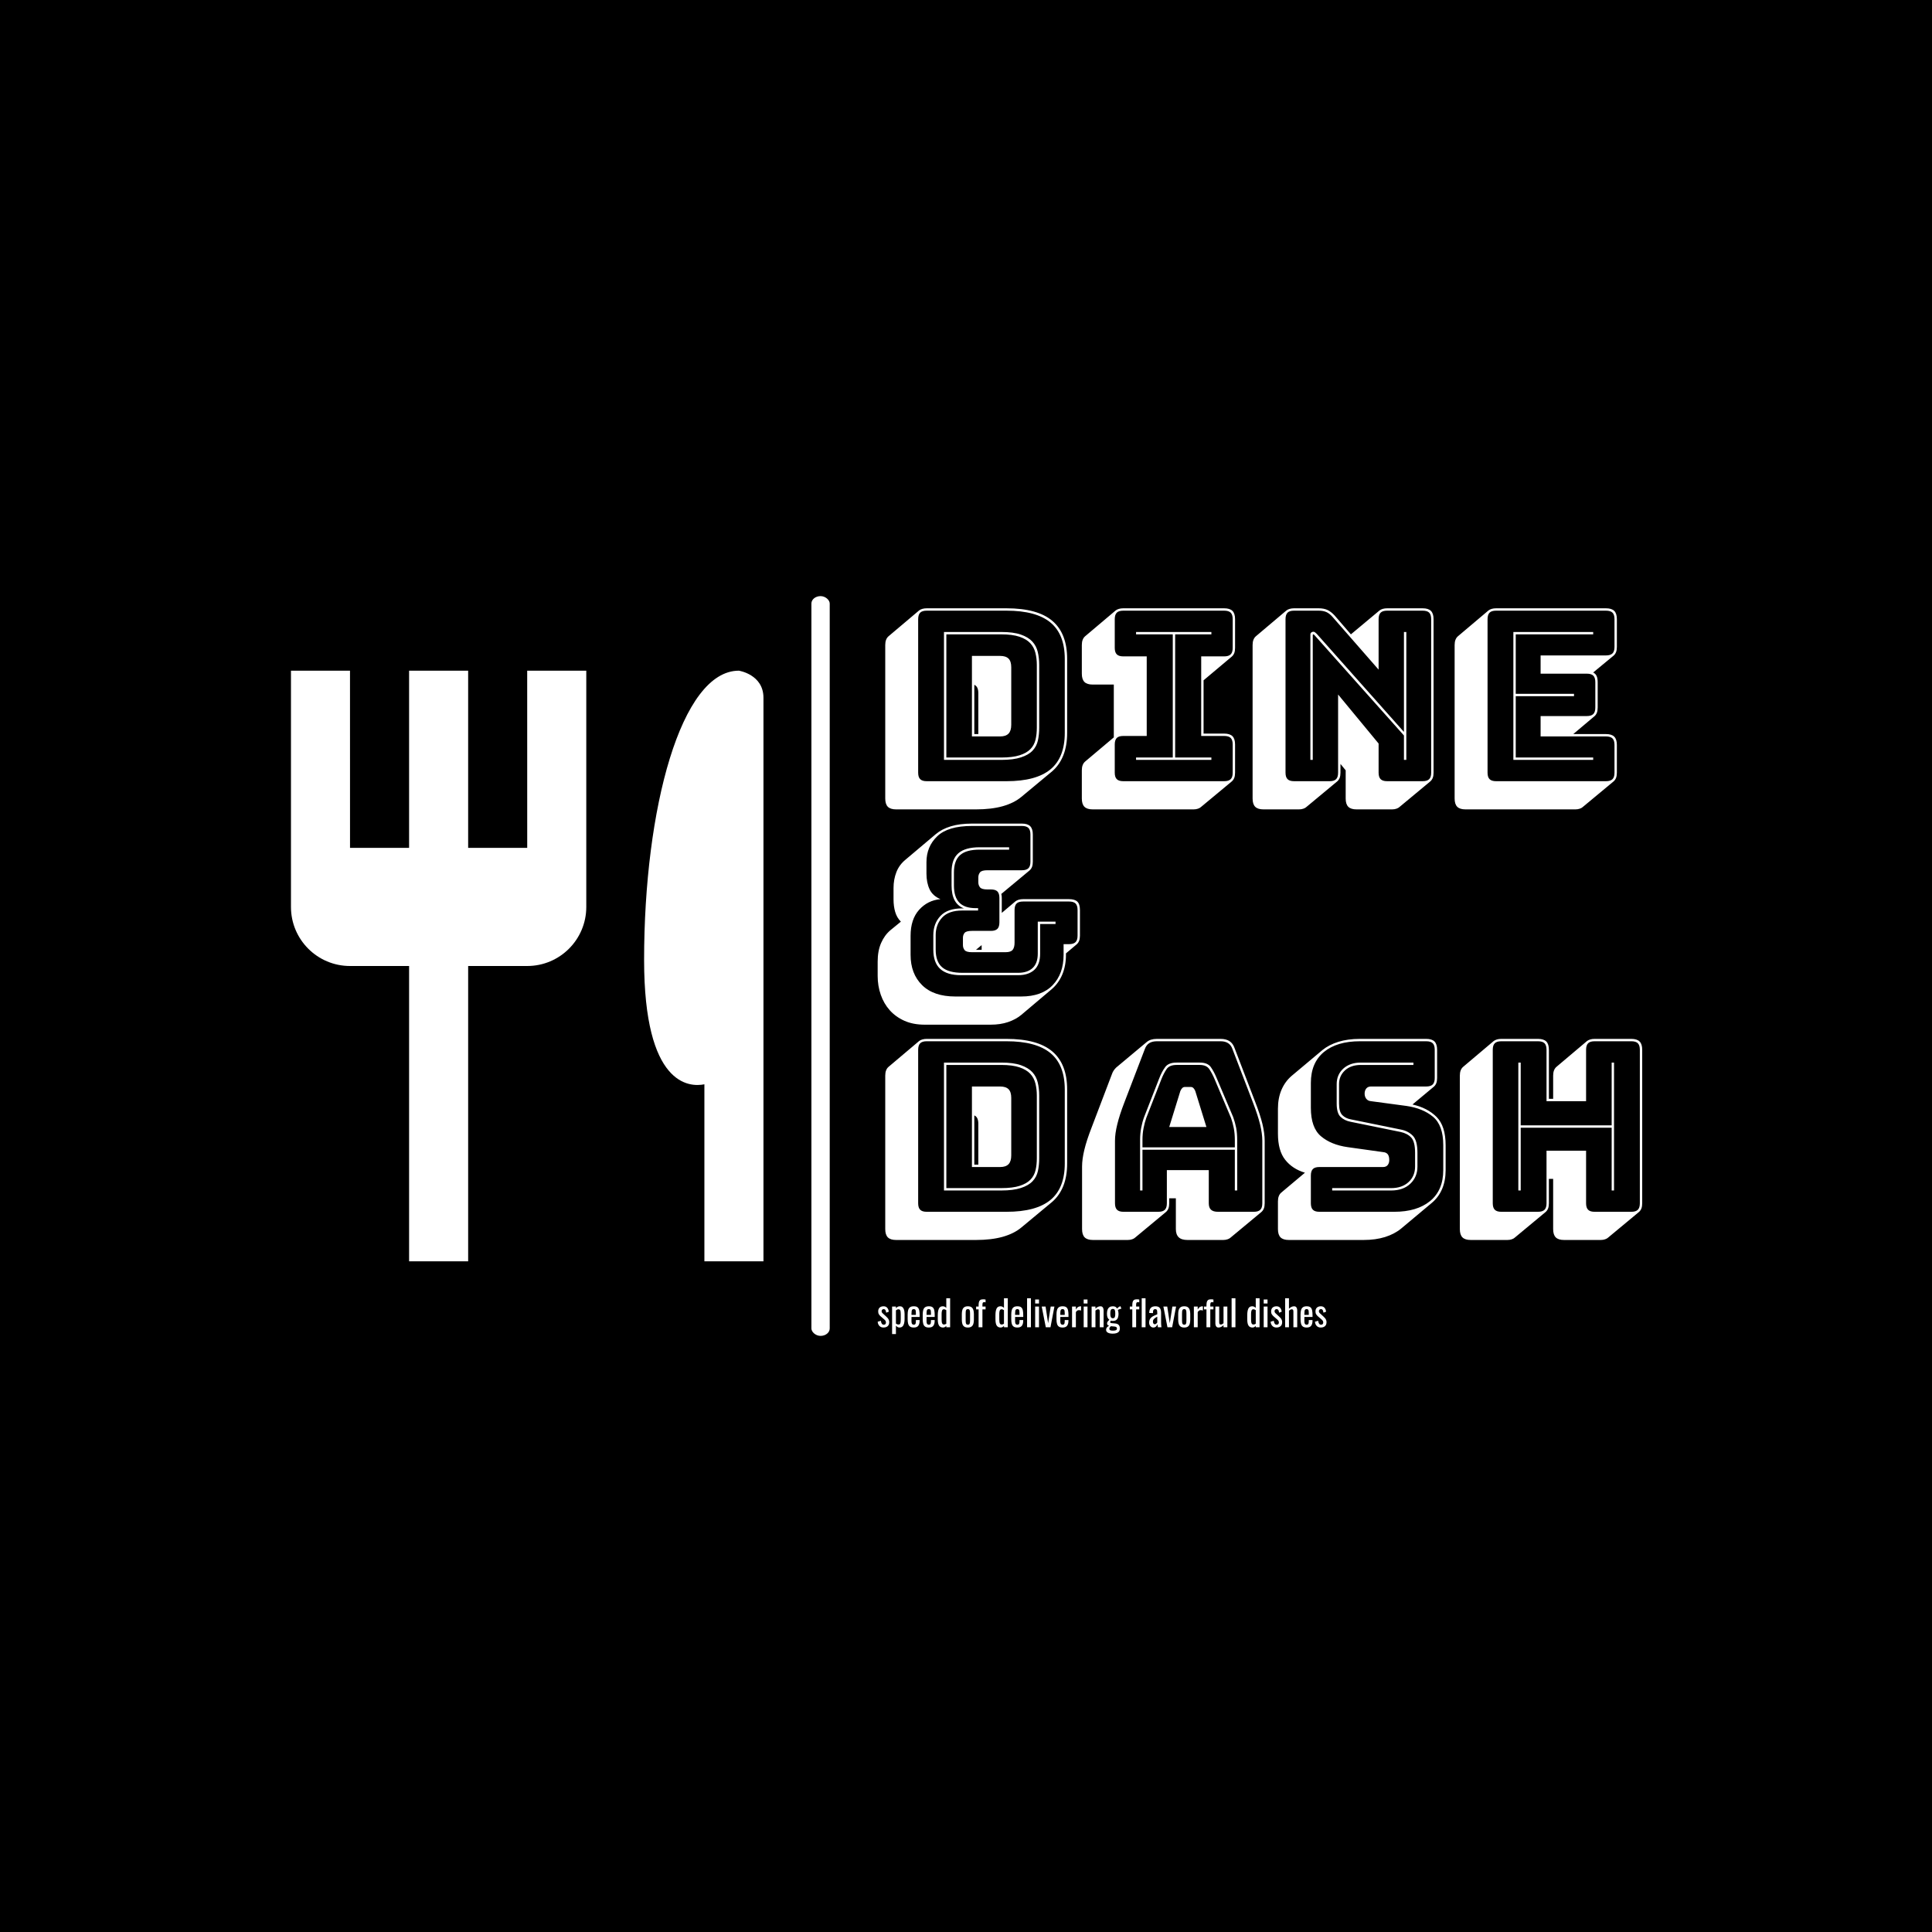 <svg xmlns="http://www.w3.org/2000/svg" version="1.1" xmlns:xlink="http://www.w3.org/1999/xlink" xmlns:svgjs="http://svgjs.dev/svgjs" width="1000" height="1000" viewBox="0 0 1000 1000"><rect width="1000" height="1000" fill="#000000"></rect><g transform="matrix(0.7,0,0,0.7,150.307,308.55)"><svg viewBox="0 0 365 200" data-background-color="#ffffff" preserveAspectRatio="xMidYMid meet" height="547" width="1000" xmlns="http://www.w3.org/2000/svg" xmlns:xlink="http://www.w3.org/1999/xlink"><g id="tight-bounds" transform="matrix(1,0,0,1,-0.16,0)"><svg viewBox="0 0 365.32 200" height="200" width="365.32"><g><svg viewBox="0 0 411.708 225.396" height="200" width="365.32"><g><rect width="5.581" height="225.396" x="158.571" y="0" fill="#ffffff" opacity="1" stroke-width="0" stroke="transparent" fill-opacity="1" class="rect-r$-0" data-fill-palette-color="primary" rx="1%" id="r$-0" data-palette-color="#fce44d"></rect></g><g transform="matrix(1,0,0,1,178.76,0.561)"><svg viewBox="0 0 232.948 224.275" height="224.275" width="232.948"><g id="textblocktransform"><svg viewBox="0 0 232.948 224.275" height="224.275" width="232.948" id="textblock"><g><svg viewBox="0 0 232.948 198.764" height="198.764" width="232.948"><g transform="matrix(1,0,0,1,0,0)"><svg width="232.948" viewBox="0.65 -36.5 161.4 133.35" height="198.764" data-palette-color="#fce44d"><svg></svg><svg></svg><svg></svg><g class="wordmark-text-0" data-fill-palette-color="primary" id="text-0"><path d="M37.5-2.1l-6.5 5.4c-1.033 0.867-2.35 1.527-3.95 1.98-1.6 0.447-3.483 0.67-5.65 0.67v0h-16.85c-0.8 0-1.383-0.183-1.75-0.55-0.367-0.367-0.55-0.95-0.55-1.75v0-32.4c0-0.433 0.06-0.8 0.18-1.1 0.113-0.3 0.287-0.55 0.52-0.75v0l6.45-5.45c0.167-0.133 0.393-0.243 0.68-0.33 0.28-0.08 0.587-0.12 0.92-0.12v0h16.85c4.367 0 7.59 0.883 9.67 2.65 2.087 1.767 3.13 4.45 3.13 8.05v0 15.6c0 1.8-0.267 3.373-0.8 4.72-0.533 1.353-1.317 2.48-2.35 3.38zM11 0h16.85c4.167 0 7.26-0.833 9.28-2.5 2.013-1.667 3.02-4.233 3.02-7.7v0-15.6c0-3.467-1.007-6.033-3.02-7.7-2.02-1.667-5.113-2.5-9.28-2.5v0h-16.85c-0.633 0-1.09 0.14-1.37 0.42-0.287 0.287-0.43 0.747-0.43 1.38v0 32.4c0 0.633 0.143 1.09 0.43 1.37 0.28 0.287 0.737 0.43 1.37 0.43zM26.75-4.5h-12.1v-27h12.1c1.7 0 3.077 0.183 4.13 0.55 1.047 0.367 1.853 0.857 2.42 1.47 0.567 0.62 0.95 1.353 1.15 2.2 0.2 0.853 0.3 1.763 0.3 2.73v0 13.25c0 0.967-0.09 1.867-0.27 2.7-0.187 0.833-0.563 1.55-1.13 2.15-0.567 0.6-1.383 1.073-2.45 1.42-1.067 0.353-2.45 0.53-4.15 0.53zM26.75-31v0h-11.6v26h11.6c1.6 0 2.893-0.16 3.88-0.48 0.98-0.313 1.737-0.747 2.27-1.3 0.533-0.547 0.893-1.213 1.08-2 0.18-0.78 0.27-1.62 0.27-2.52v0-13.25c0-0.9-0.1-1.75-0.3-2.55-0.2-0.8-0.567-1.483-1.1-2.05-0.533-0.567-1.29-1.017-2.27-1.35-0.987-0.333-2.263-0.5-3.83-0.5zM20.55-9.45v-17h5.95c0.8 0 1.393 0.19 1.78 0.57 0.38 0.387 0.57 0.997 0.57 1.83v0 12.15c0 0.833-0.19 1.45-0.57 1.85-0.387 0.4-0.98 0.6-1.78 0.6v0zM21.9-9.95v-8.65c0-0.433-0.067-0.8-0.2-1.1-0.133-0.3-0.35-0.517-0.65-0.65v0 10.4zM67.35 5.95v0h-21.3c-0.8 0-1.383-0.183-1.75-0.55-0.367-0.367-0.55-0.95-0.55-1.75v0-5.95c0-0.433 0.06-0.8 0.18-1.1 0.113-0.3 0.287-0.55 0.52-0.75v0l6.05-5.1v-11.15h-4.45c-0.8 0-1.383-0.183-1.75-0.55-0.367-0.367-0.55-0.95-0.55-1.75v0-6.05c0-0.433 0.06-0.8 0.18-1.1 0.113-0.3 0.287-0.55 0.52-0.75v0l6.45-5.45c0.167-0.133 0.393-0.243 0.68-0.33 0.28-0.08 0.587-0.12 0.92-0.12v0h21.3c0.8 0 1.383 0.183 1.75 0.55 0.367 0.367 0.55 0.95 0.55 1.75v0 6.05c0 0.433-0.057 0.8-0.17 1.1-0.12 0.3-0.297 0.55-0.53 0.75v0l-5.95 5v11.25h4.35c0.8 0 1.383 0.183 1.75 0.55 0.367 0.367 0.55 0.95 0.55 1.75v0 5.95c0 0.433-0.057 0.8-0.17 1.1-0.12 0.3-0.297 0.55-0.53 0.75v0l-6.5 5.4c-0.133 0.133-0.34 0.25-0.62 0.35-0.287 0.1-0.597 0.15-0.93 0.15zM52.5 0v0h21.3c0.633 0 1.093-0.143 1.38-0.43 0.28-0.28 0.42-0.737 0.42-1.37v0-5.95c0-0.633-0.14-1.093-0.42-1.38-0.287-0.28-0.747-0.42-1.38-0.42v0h-4.85v-16.8h4.85c0.633 0 1.093-0.143 1.38-0.43 0.28-0.28 0.42-0.737 0.42-1.37v0-6.05c0-0.633-0.14-1.093-0.42-1.38-0.287-0.28-0.747-0.42-1.38-0.42v0h-21.3c-0.633 0-1.09 0.14-1.37 0.42-0.287 0.287-0.43 0.747-0.43 1.38v0 6.05c0 0.633 0.143 1.09 0.43 1.37 0.28 0.287 0.737 0.43 1.37 0.43v0h4.95v16.8h-4.95c-0.633 0-1.09 0.14-1.37 0.42-0.287 0.287-0.43 0.747-0.43 1.38v0 5.95c0 0.633 0.143 1.09 0.43 1.37 0.28 0.287 0.737 0.43 1.37 0.43zM71.1-5v0.5h-15.9v-0.5h7.75v-26h-7.75v-0.5h15.9v0.5h-7.65v26zM93.35-31.1v0l18.4 20.7v-21.1h0.5v27h-0.5v-5.15l-18.9-21.2c-0.033-0.033-0.073-0.067-0.12-0.1-0.053-0.033-0.097-0.05-0.13-0.05v0c-0.033 0-0.057 0.017-0.07 0.05-0.02 0.033-0.03 0.067-0.03 0.1v0 26.35h-0.5v-26.45c0-0.2 0.067-0.35 0.2-0.45 0.133-0.1 0.267-0.15 0.4-0.15v0c0.133 0 0.25 0.033 0.35 0.1 0.1 0.067 0.233 0.183 0.4 0.35zM88.55 0h7.5c0.633 0 1.093-0.143 1.38-0.43 0.28-0.28 0.42-0.737 0.42-1.37v0-16.5l8.55 10.35v6.15c0 0.633 0.143 1.09 0.43 1.37 0.28 0.287 0.737 0.43 1.37 0.43v0h7.5c0.633 0 1.093-0.143 1.38-0.43 0.28-0.28 0.42-0.737 0.42-1.37v0-32.4c0-0.633-0.14-1.093-0.42-1.38-0.287-0.28-0.747-0.42-1.38-0.42v0h-7.5c-0.633 0-1.09 0.14-1.37 0.42-0.287 0.287-0.43 0.747-0.43 1.38v0 10.65l-9.7-11.1c-0.433-0.5-0.873-0.85-1.32-1.05-0.453-0.2-0.997-0.3-1.63-0.3v0h-5.2c-0.633 0-1.09 0.14-1.37 0.42-0.287 0.287-0.43 0.747-0.43 1.38v0 32.4c0 0.633 0.143 1.09 0.43 1.37 0.28 0.287 0.737 0.43 1.37 0.43zM97.65 0.05v0l-6.5 5.4c-0.133 0.133-0.34 0.25-0.62 0.35-0.287 0.1-0.597 0.15-0.93 0.15v0h-7.5c-0.8 0-1.383-0.183-1.75-0.55-0.367-0.367-0.55-0.95-0.55-1.75v0-32.4c0-0.433 0.06-0.8 0.18-1.1 0.113-0.3 0.287-0.55 0.52-0.75v0l6.45-5.45c0.167-0.133 0.393-0.243 0.68-0.33 0.28-0.08 0.587-0.12 0.92-0.12v0h5.2c0.733 0 1.35 0.117 1.85 0.35 0.5 0.233 1 0.617 1.5 1.15v0l3.45 4 6.05-5.05c0.167-0.133 0.393-0.243 0.68-0.33 0.28-0.08 0.587-0.12 0.92-0.12v0h7.5c0.8 0 1.383 0.183 1.75 0.55 0.367 0.367 0.55 0.95 0.55 1.75v0 32.4c0 0.433-0.057 0.8-0.17 1.1-0.12 0.3-0.297 0.55-0.53 0.75v0l-6.5 5.4c-0.133 0.133-0.34 0.25-0.62 0.35-0.287 0.1-0.597 0.15-0.93 0.15v0h-7.5c-0.8 0-1.383-0.183-1.75-0.55-0.367-0.367-0.55-0.95-0.55-1.75v0-5.95l-1.1-1.35v1.85c0 0.433-0.057 0.8-0.17 1.1-0.12 0.3-0.297 0.55-0.53 0.75zM147.95 5.95v0h-23.2c-0.8 0-1.383-0.183-1.75-0.55-0.367-0.367-0.55-0.95-0.55-1.75v0-32.4c0-0.433 0.06-0.8 0.18-1.1 0.113-0.3 0.287-0.55 0.52-0.75v0l6.45-5.45c0.167-0.133 0.393-0.243 0.68-0.33 0.28-0.08 0.587-0.12 0.92-0.12v0h23.2c0.8 0 1.383 0.183 1.75 0.55 0.367 0.367 0.55 0.95 0.55 1.75v0 5.85c0 0.433-0.057 0.8-0.17 1.1-0.12 0.3-0.297 0.55-0.53 0.75v0l-4.3 3.55c0.333 0.167 0.577 0.417 0.73 0.75 0.147 0.333 0.22 0.767 0.22 1.3v0 5.35c0 0.433-0.057 0.8-0.17 1.1-0.12 0.3-0.297 0.55-0.53 0.75v0l-4.45 3.75h6.9c0.8 0 1.383 0.183 1.75 0.55 0.367 0.367 0.55 0.95 0.55 1.75v0 5.85c0 0.433-0.057 0.8-0.17 1.1-0.12 0.3-0.297 0.55-0.53 0.75v0l-6.5 5.4c-0.133 0.133-0.34 0.25-0.62 0.35-0.287 0.1-0.597 0.15-0.93 0.15zM131.2 0h23.2c0.633 0 1.093-0.143 1.38-0.43 0.28-0.28 0.42-0.737 0.42-1.37v0-5.85c0-0.633-0.14-1.093-0.42-1.38-0.287-0.28-0.747-0.42-1.38-0.42v0h-13.8v-4.3h9.75c0.633 0 1.093-0.143 1.38-0.43 0.28-0.28 0.42-0.737 0.42-1.37v0-5.35c0-0.633-0.14-1.093-0.42-1.38-0.287-0.28-0.747-0.42-1.38-0.42v0h-9.75v-3.85h13.8c0.633 0 1.093-0.143 1.38-0.43 0.28-0.28 0.42-0.737 0.42-1.37v0-5.85c0-0.633-0.14-1.093-0.42-1.38-0.287-0.28-0.747-0.42-1.38-0.42v0h-23.2c-0.633 0-1.09 0.14-1.37 0.42-0.287 0.287-0.43 0.747-0.43 1.38v0 32.4c0 0.633 0.143 1.09 0.43 1.37 0.28 0.287 0.737 0.43 1.37 0.43zM135.35-5h16.35v0.5h-16.85v-27h16.85v0.5h-16.35v12.55h12.3v0.5h-12.3z" fill="#ffffff" fill-rule="nonzero" stroke="none" stroke-width="1" stroke-linecap="butt" stroke-linejoin="miter" stroke-miterlimit="10" stroke-dasharray="" stroke-dashoffset="0" font-family="none" font-weight="none" font-size="none" text-anchor="none" style="mix-blend-mode: normal" data-fill-palette-color="primary" opacity="1"></path><path transform="translate(0,45.45)" d="M24.5 5.95h-13.9c-1.633 0-3.067-0.273-4.3-0.82-1.233-0.553-2.267-1.297-3.1-2.23-0.833-0.933-1.467-2.027-1.9-3.28-0.433-1.247-0.65-2.57-0.65-3.97v0-3c0-1.533 0.243-2.85 0.73-3.95 0.48-1.1 1.137-2 1.97-2.7v0l2.2-1.8c-0.567-0.567-0.967-1.25-1.2-2.05-0.233-0.8-0.35-1.683-0.35-2.65v0-2.4c0-1.2 0.2-2.317 0.6-3.35 0.4-1.033 1.05-1.917 1.95-2.65v0l6.4-5.4c0.833-0.7 1.883-1.243 3.15-1.63 1.267-0.38 2.75-0.57 4.45-0.57v0h10.55c0.8 0 1.383 0.183 1.75 0.55 0.367 0.367 0.55 0.95 0.55 1.75v0 5.75c0 0.433-0.057 0.8-0.17 1.1-0.12 0.3-0.297 0.55-0.53 0.75v0l-5.95 4.95c0.033 0.133 0.06 0.273 0.08 0.42 0.013 0.153 0.02 0.297 0.02 0.43v0 3.15l2.9-2.45c0.167-0.133 0.393-0.243 0.68-0.33 0.28-0.08 0.587-0.12 0.92-0.12v0h9.7c0.8 0 1.383 0.173 1.75 0.52 0.367 0.353 0.55 0.947 0.55 1.78v0 5.4c0 0.433-0.057 0.8-0.17 1.1-0.12 0.3-0.297 0.55-0.53 0.75v0l-2.25 1.9v0.3c0 1.533-0.257 2.917-0.77 4.15-0.52 1.233-1.263 2.267-2.23 3.1v0l-6.45 5.45c-0.767 0.633-1.69 1.133-2.77 1.5-1.087 0.367-2.313 0.55-3.68 0.55zM27.65-9.35h-7.1c-0.8 0-1.317-0.15-1.55-0.45-0.233-0.3-0.35-0.65-0.35-1.05v0-1.55c0-0.4 0.117-0.743 0.35-1.03 0.233-0.28 0.75-0.42 1.55-0.42v0h4c0.633 0 1.093-0.143 1.38-0.43 0.28-0.28 0.42-0.737 0.42-1.37v0-5.15c0-0.633-0.14-1.093-0.42-1.38-0.287-0.28-0.747-0.42-1.38-0.42v0h-0.75c-0.8 0-1.317-0.15-1.55-0.45-0.233-0.3-0.35-0.65-0.35-1.05v0-1.05c0-0.4 0.117-0.75 0.35-1.05 0.233-0.3 0.75-0.45 1.55-0.45v0h7.3c0.633 0 1.093-0.143 1.38-0.43 0.28-0.28 0.42-0.737 0.42-1.37v0-5.75c0-0.633-0.14-1.093-0.42-1.38-0.287-0.28-0.747-0.42-1.38-0.42v0h-10.55c-3.367 0-5.807 0.723-7.32 2.17-1.52 1.453-2.28 3.28-2.28 5.48v0 2.4c0 1.267 0.217 2.367 0.65 3.3 0.433 0.933 1.2 1.633 2.3 2.1v0c-1.8 0.167-3.3 0.917-4.5 2.25-1.2 1.333-1.8 3.167-1.8 5.5v0 4c0 2.667 0.81 4.8 2.43 6.4 1.613 1.6 3.953 2.4 7.02 2.4v0h13.9c2.9 0 5.117-0.8 6.65-2.4 1.533-1.6 2.3-3.733 2.3-6.4v0-2.25h1.15c0.633 0 1.093-0.143 1.38-0.43 0.28-0.28 0.42-0.737 0.42-1.37v0-5.4c0-0.633-0.14-1.093-0.42-1.38-0.287-0.28-0.747-0.42-1.38-0.42v0h-9.7c-0.633 0-1.09 0.14-1.37 0.42-0.287 0.287-0.43 0.747-0.43 1.38v0 6.9c0 0.667-0.133 1.167-0.4 1.5-0.267 0.333-0.767 0.5-1.5 0.5zM30.3-4.5h-12.05c-1.967 0-3.433-0.443-4.4-1.33-0.967-0.88-1.45-2.237-1.45-4.07v0-3.05c0-1.633 0.5-2.983 1.5-4.05 1-1.067 2.533-1.6 4.6-1.6v0h0.35c-0.867-0.333-1.517-0.9-1.95-1.7-0.433-0.8-0.65-1.85-0.65-3.15v0-2.8c0-1.833 0.483-3.167 1.45-4 0.967-0.833 2.45-1.25 4.45-1.25v0h6.25v0.5h-6.25c-1.867 0-3.233 0.383-4.1 1.15-0.867 0.767-1.3 2-1.3 3.7v0 2.7c0 1.633 0.377 2.84 1.13 3.62 0.747 0.787 1.903 1.18 3.47 1.18v0h0.5v0.5h-3.35c-1.9 0-3.307 0.49-4.22 1.47-0.92 0.987-1.38 2.23-1.38 3.73v0 3.05c0 1.7 0.45 2.94 1.35 3.72 0.9 0.787 2.333 1.18 4.3 1.18v0h11.75c1.333 0 2.36-0.343 3.08-1.03 0.713-0.68 1.07-1.687 1.07-3.02v0-6.75h3.75v0.5h-3.25v6.25c0 1.533-0.407 2.673-1.22 3.42-0.82 0.753-1.963 1.13-3.43 1.13zM21.4-9.85h1.2v-1z" fill="#ffffff" fill-rule="nonzero" stroke="none" stroke-width="1" stroke-linecap="butt" stroke-linejoin="miter" stroke-miterlimit="10" stroke-dasharray="" stroke-dashoffset="0" font-family="none" font-weight="none" font-size="none" text-anchor="none" style="mix-blend-mode: normal" data-fill-palette-color="primary" opacity="1"></path><path transform="translate(0,90.9)" d="M37.5-2.1l-6.5 5.4c-1.033 0.867-2.35 1.527-3.95 1.98-1.6 0.447-3.483 0.67-5.65 0.67v0h-16.85c-0.8 0-1.383-0.183-1.75-0.55-0.367-0.367-0.55-0.95-0.55-1.75v0-32.4c0-0.433 0.06-0.8 0.18-1.1 0.113-0.3 0.287-0.55 0.52-0.75v0l6.45-5.45c0.167-0.133 0.393-0.243 0.68-0.33 0.28-0.08 0.587-0.12 0.92-0.12v0h16.85c4.367 0 7.59 0.883 9.67 2.65 2.087 1.767 3.13 4.45 3.13 8.05v0 15.6c0 1.8-0.267 3.373-0.8 4.72-0.533 1.353-1.317 2.48-2.35 3.38zM11 0h16.85c4.167 0 7.26-0.833 9.28-2.5 2.013-1.667 3.02-4.233 3.02-7.7v0-15.6c0-3.467-1.007-6.033-3.02-7.7-2.02-1.667-5.113-2.5-9.28-2.5v0h-16.85c-0.633 0-1.09 0.14-1.37 0.42-0.287 0.287-0.43 0.747-0.43 1.38v0 32.4c0 0.633 0.143 1.09 0.43 1.37 0.28 0.287 0.737 0.43 1.37 0.43zM26.75-4.5h-12.1v-27h12.1c1.7 0 3.077 0.183 4.13 0.55 1.047 0.367 1.853 0.857 2.42 1.47 0.567 0.62 0.95 1.353 1.15 2.2 0.2 0.853 0.3 1.763 0.3 2.73v0 13.25c0 0.967-0.09 1.867-0.27 2.7-0.187 0.833-0.563 1.55-1.13 2.15-0.567 0.6-1.383 1.073-2.45 1.42-1.067 0.353-2.45 0.53-4.15 0.53zM26.75-31v0h-11.6v26h11.6c1.6 0 2.893-0.16 3.88-0.48 0.98-0.313 1.737-0.747 2.27-1.3 0.533-0.547 0.893-1.213 1.08-2 0.18-0.78 0.27-1.62 0.27-2.52v0-13.25c0-0.9-0.1-1.75-0.3-2.55-0.2-0.8-0.567-1.483-1.1-2.05-0.533-0.567-1.29-1.017-2.27-1.35-0.987-0.333-2.263-0.5-3.83-0.5zM20.55-9.45v-17h5.95c0.8 0 1.393 0.19 1.78 0.57 0.38 0.387 0.57 0.997 0.57 1.83v0 12.15c0 0.833-0.19 1.45-0.57 1.85-0.387 0.4-0.98 0.6-1.78 0.6v0zM21.9-9.95v-8.65c0-0.433-0.067-0.8-0.2-1.1-0.133-0.3-0.35-0.517-0.65-0.65v0 10.4zM56.55-15.15v0 1.55h19.5v-1.55c0-0.9-0.073-1.733-0.22-2.5-0.153-0.767-0.347-1.483-0.58-2.15v0l-3.45-8.15c-0.367-0.867-0.75-1.593-1.15-2.18-0.4-0.58-1.067-0.87-2-0.87v0h-4.9c-1 0-1.7 0.29-2.1 0.87-0.4 0.587-0.767 1.297-1.1 2.13v0l-3.2 8.2c-0.233 0.667-0.423 1.383-0.57 2.15-0.153 0.767-0.23 1.6-0.23 2.5zM62.2-17.9l2.35-7.6c0.133-0.3 0.277-0.517 0.43-0.65 0.147-0.133 0.32-0.2 0.52-0.2v0h1.25c0.2 0 0.377 0.067 0.53 0.2 0.147 0.133 0.287 0.35 0.42 0.65v0l2.35 7.6zM76.55-4.5h-0.5v-8.6h-19.5v8.6h-0.5v-10.65c0-0.933 0.077-1.793 0.23-2.58 0.147-0.78 0.353-1.537 0.62-2.27v0l3.2-8.2c0.367-0.933 0.783-1.717 1.25-2.35 0.467-0.633 1.267-0.95 2.4-0.95v0h4.9c1.1 0 1.877 0.317 2.33 0.95 0.447 0.633 0.87 1.433 1.27 2.4v0l3.45 8.15c0.267 0.733 0.477 1.49 0.63 2.27 0.147 0.787 0.22 1.647 0.22 2.58v0zM61.7-1.8v0-7h8.85v7c0 0.633 0.16 1.09 0.48 1.37 0.313 0.287 0.803 0.43 1.47 0.43v0h7.55c0.633 0 1.093-0.143 1.38-0.43 0.28-0.28 0.42-0.737 0.42-1.37v0-13.2c0-1-0.157-2.15-0.47-3.45-0.32-1.3-0.813-2.817-1.48-4.55v0l-4.35-11.35c-0.2-0.567-0.507-0.983-0.92-1.25-0.42-0.267-0.947-0.4-1.58-0.4v0h-13.45c-0.667 0-1.207 0.133-1.62 0.4-0.42 0.267-0.73 0.683-0.93 1.25v0l-4.35 11.35c-0.667 1.733-1.157 3.25-1.47 4.55-0.32 1.3-0.48 2.45-0.48 3.45v0 13.2c0 0.633 0.143 1.09 0.43 1.37 0.28 0.287 0.737 0.43 1.37 0.43v0h7.35c0.633 0 1.093-0.143 1.38-0.43 0.28-0.28 0.42-0.737 0.42-1.37zM61.5 0.05l-6.5 5.4c-0.133 0.133-0.34 0.25-0.62 0.35-0.287 0.1-0.597 0.15-0.93 0.15v0h-7.35c-0.8 0-1.383-0.183-1.75-0.55-0.367-0.367-0.55-0.95-0.55-1.75v0-13.2c0-1.033 0.16-2.21 0.48-3.53 0.313-1.313 0.82-2.87 1.52-4.67v0l4.3-11.3c0.1-0.3 0.227-0.56 0.38-0.78 0.147-0.213 0.303-0.403 0.47-0.57v0l0.05-0.05 6.4-5.35c0.267-0.233 0.583-0.41 0.95-0.53 0.367-0.113 0.783-0.17 1.25-0.17v0h13.45c0.767 0 1.393 0.16 1.88 0.48 0.48 0.313 0.837 0.803 1.07 1.47v0l4.35 11.35c0.7 1.8 1.21 3.357 1.53 4.67 0.313 1.32 0.47 2.497 0.47 3.53v0 13.2c0 0.433-0.057 0.8-0.17 1.1-0.12 0.3-0.297 0.55-0.53 0.75v0l-6.5 5.4c-0.133 0.133-0.34 0.25-0.62 0.35-0.287 0.1-0.597 0.15-0.93 0.15v0h-7.55c-0.833 0-1.45-0.19-1.85-0.57-0.4-0.387-0.6-0.963-0.6-1.73v0-6.5h-1.4v1.05c0 0.433-0.057 0.8-0.17 1.1-0.12 0.3-0.297 0.55-0.53 0.75zM103.25 5.95h-15.8c-0.8 0-1.383-0.183-1.75-0.55-0.367-0.367-0.55-0.95-0.55-1.75v0-5.85c0-0.433 0.06-0.8 0.18-1.1 0.113-0.3 0.287-0.55 0.52-0.75v0l5-4.2c-1.767-0.533-3.157-1.443-4.17-2.73-1.02-1.28-1.53-3.12-1.53-5.52v0-5.25c0-1.5 0.25-2.833 0.75-4 0.5-1.167 1.217-2.15 2.15-2.95v0l6.5-5.45c0.9-0.733 2.017-1.31 3.35-1.73 1.333-0.413 2.85-0.62 4.55-0.62v0h14c0.8 0 1.383 0.183 1.75 0.55 0.367 0.367 0.55 0.95 0.55 1.75v0 5.95c0 0.433-0.057 0.8-0.17 1.1-0.12 0.3-0.297 0.55-0.53 0.75v0l-4.5 3.75c2.1 0.467 3.793 1.34 5.08 2.62 1.28 1.287 1.92 3.28 1.92 5.98v0 5.25c0 1.5-0.25 2.833-0.75 4-0.5 1.167-1.233 2.15-2.2 2.95v0l-6.45 5.4c-0.933 0.767-2.067 1.36-3.4 1.78-1.333 0.413-2.833 0.62-4.5 0.62zM93.9 0h15.8c3.2 0 5.727-0.757 7.58-2.27 1.847-1.52 2.77-3.697 2.77-6.53v0-5.25c0-2.8-0.717-4.8-2.15-6-1.433-1.2-3.317-1.967-5.65-2.3v0l-7.45-1c-0.433-0.033-0.767-0.2-1-0.5-0.233-0.3-0.35-0.667-0.35-1.1v0c0-0.433 0.117-0.793 0.35-1.08 0.233-0.28 0.567-0.42 1-0.42v0h11.65c0.633 0 1.093-0.143 1.38-0.43 0.28-0.28 0.42-0.737 0.42-1.37v0-5.95c0-0.633-0.14-1.093-0.42-1.38-0.287-0.28-0.747-0.42-1.38-0.42v0h-14c-3.233 0-5.767 0.757-7.6 2.27-1.833 1.52-2.75 3.697-2.75 6.53v0 5.25c0 2.8 0.71 4.8 2.13 6 1.413 1.2 3.287 1.967 5.62 2.3v0l7.5 1.05c0.433 0.033 0.76 0.183 0.98 0.45 0.213 0.267 0.32 0.683 0.32 1.25v0c0 0.4-0.107 0.74-0.32 1.02-0.22 0.287-0.547 0.43-0.98 0.43v0h-13.45c-0.633 0-1.09 0.14-1.37 0.42-0.287 0.287-0.43 0.747-0.43 1.38v0 5.85c0 0.633 0.143 1.09 0.43 1.37 0.28 0.287 0.737 0.43 1.37 0.43zM102.65-31.5h11.1v0.5h-11.1c-1.4 0-2.517 0.383-3.35 1.15-0.833 0.767-1.25 1.733-1.25 2.9v0 4.1c0 1.167 0.233 1.983 0.7 2.45 0.467 0.467 1.083 0.767 1.85 0.9v0l10.55 2.15c1 0.2 1.827 0.633 2.48 1.3 0.647 0.667 0.97 1.867 0.97 3.6v0 2.9c0 1.467-0.5 2.673-1.5 3.62-1 0.953-2.35 1.43-4.05 1.43v0h-12.45v-0.5h12.45c1.533 0 2.76-0.427 3.68-1.28 0.913-0.847 1.37-1.937 1.37-3.27v0-2.9c0-1.567-0.273-2.643-0.82-3.23-0.553-0.58-1.297-0.97-2.23-1.17v0l-10.55-2.15c-0.867-0.167-1.573-0.51-2.12-1.03-0.553-0.513-0.83-1.453-0.83-2.82v0-4.1c0-1.333 0.467-2.427 1.4-3.28 0.933-0.847 2.167-1.27 3.7-1.27zM136.4-4.5h-0.5v-27h0.5v13.25h19.2v-13.25h0.5v27h-0.5v-13.25h-19.2zM132.3 0h7.75c0.633 0 1.093-0.143 1.38-0.43 0.28-0.28 0.42-0.737 0.42-1.37v0-11.1h8.35v11.1c0 0.633 0.143 1.09 0.43 1.37 0.28 0.287 0.737 0.43 1.37 0.43v0h7.75c0.633 0 1.093-0.143 1.38-0.43 0.28-0.28 0.42-0.737 0.42-1.37v0-32.4c0-0.633-0.14-1.093-0.42-1.38-0.287-0.28-0.747-0.42-1.38-0.42v0h-7.75c-0.633 0-1.09 0.14-1.37 0.42-0.287 0.287-0.43 0.747-0.43 1.38v0 10.85h-8.35v-10.85c0-0.633-0.14-1.093-0.42-1.38-0.287-0.28-0.747-0.42-1.38-0.42v0h-7.75c-0.633 0-1.09 0.14-1.37 0.42-0.287 0.287-0.43 0.747-0.43 1.38v0 32.4c0 0.633 0.143 1.09 0.43 1.37 0.28 0.287 0.737 0.43 1.37 0.43zM141.65 0.05v0l-6.5 5.4c-0.133 0.133-0.34 0.25-0.62 0.35-0.287 0.1-0.597 0.15-0.93 0.15v0h-7.75c-0.8 0-1.383-0.183-1.75-0.55-0.367-0.367-0.55-0.95-0.55-1.75v0-32.4c0-0.433 0.06-0.8 0.18-1.1 0.113-0.3 0.287-0.55 0.52-0.75v0l6.45-5.45c0.167-0.133 0.393-0.243 0.68-0.33 0.28-0.08 0.587-0.12 0.92-0.12v0h7.75c0.8 0 1.383 0.183 1.75 0.55 0.367 0.367 0.55 0.95 0.55 1.75v0 10.35h0.9v-4.9c0-0.433 0.06-0.8 0.18-1.1 0.113-0.3 0.287-0.55 0.52-0.75v0l6.45-5.45c0.167-0.133 0.393-0.243 0.68-0.33 0.28-0.08 0.587-0.12 0.92-0.12v0h7.75c0.8 0 1.383 0.183 1.75 0.55 0.367 0.367 0.55 0.95 0.55 1.75v0 32.4c0 0.433-0.057 0.8-0.17 1.1-0.12 0.3-0.297 0.55-0.53 0.75v0l-6.5 5.4c-0.133 0.133-0.34 0.25-0.62 0.35-0.287 0.1-0.597 0.15-0.93 0.15v0h-7.75c-0.8 0-1.383-0.183-1.75-0.55-0.367-0.367-0.55-0.95-0.55-1.75v0-10.6h-0.9v5.15c0 0.433-0.057 0.8-0.17 1.1-0.12 0.3-0.297 0.55-0.53 0.75z" fill="#ffffff" fill-rule="nonzero" stroke="none" stroke-width="1" stroke-linecap="butt" stroke-linejoin="miter" stroke-miterlimit="10" stroke-dasharray="" stroke-dashoffset="0" font-family="none" font-weight="none" font-size="none" text-anchor="none" style="mix-blend-mode: normal" data-fill-palette-color="primary" opacity="1"></path></g></svg></g></svg></g><g transform="matrix(1,0,0,1,0,213.373)"><svg viewBox="0 0 136.764 10.902" height="10.902" width="136.764"><g transform="matrix(1,0,0,1,0,0)"><svg width="136.764" viewBox="1.25 -40.5 627.21 50" height="10.902" data-palette-color="#f3a83c"><path d="M9.4 0.4L9.4 0.4Q5.85 0.4 3.7-1.83 1.55-4.05 1.25-7.7L1.25-7.7 5.7-9.05Q6.1-6.3 7.05-4.93 8-3.55 9.85-3.55L9.85-3.55Q11.3-3.55 12.05-4.38 12.8-5.2 12.8-6.6L12.8-6.6Q12.8-7.85 12.25-8.85 11.7-9.85 10.45-10.9L10.45-10.9 5.5-15.15Q4-16.45 2.98-18.05 1.95-19.65 1.95-22.2L1.95-22.2Q1.95-24.5 2.88-26.08 3.8-27.65 5.48-28.48 7.15-29.3 9.4-29.3L9.4-29.3Q12.85-29.3 14.68-27.08 16.5-24.85 16.75-21.7L16.75-21.7 13.15-20.35Q12.95-21.85 12.55-22.98 12.15-24.1 11.45-24.73 10.75-25.35 9.6-25.35L9.6-25.35Q8.3-25.35 7.53-24.48 6.75-23.6 6.75-22.4L6.75-22.4Q6.75-21.65 7.08-20.93 7.4-20.2 8.2-19.5L8.2-19.5 13.3-14.8Q14.35-13.85 15.28-12.75 16.2-11.65 16.8-10.25 17.4-8.85 17.4-7L17.4-7Q17.4-4.55 16.4-2.9 15.4-1.25 13.6-0.43 11.8 0.4 9.4 0.4ZM26.75 9.5L21.4 9.5 21.4-28.9 26.75-28.9 26.75-26.6Q27.7-27.7 29.05-28.5 30.4-29.3 32.25-29.3L32.25-29.3Q34.5-29.3 35.82-28.13 37.15-26.95 37.8-25.18 38.45-23.4 38.65-21.58 38.85-19.75 38.85-18.45L38.85-18.45 38.85-11.45Q38.85-8.4 38.25-5.68 37.65-2.95 36.07-1.28 34.5 0.4 31.65 0.4L31.65 0.4Q30.1 0.4 28.9-0.38 27.7-1.15 26.75-2.15L26.75-2.15 26.75 9.5ZM30.6-3.8L30.6-3.8Q32-3.8 32.6-4.83 33.2-5.85 33.35-7.6 33.5-9.35 33.5-11.45L33.5-11.45 33.5-18.45Q33.5-20.25 33.3-21.78 33.1-23.3 32.45-24.2 31.8-25.1 30.4-25.1L30.4-25.1Q29.35-25.1 28.4-24.65 27.45-24.2 26.75-23.6L26.75-23.6 26.75-5.1Q27.5-4.55 28.45-4.17 29.4-3.8 30.6-3.8ZM51.7 0.4L51.7 0.4Q48.3 0.4 46.45-0.93 44.6-2.25 43.87-4.83 43.15-7.4 43.15-11.15L43.15-11.15 43.15-17.75Q43.15-21.6 43.9-24.15 44.65-26.7 46.52-28 48.4-29.3 51.7-29.3L51.7-29.3Q55.35-29.3 57.07-27.8 58.8-26.3 59.35-23.48 59.9-20.65 59.9-16.7L59.9-16.7 59.9-14.35 48.5-14.35 48.5-8.55Q48.5-6.8 48.82-5.7 49.15-4.6 49.87-4.08 50.6-3.55 51.75-3.55L51.75-3.55Q52.95-3.55 53.57-4.13 54.2-4.7 54.42-5.78 54.65-6.85 54.65-8.3L54.65-8.3 54.65-10.05 59.85-10.05 59.85-8.95Q59.85-4.6 58-2.1 56.15 0.4 51.7 0.4ZM48.5-18.8L48.5-17.25 54.65-17.25 54.65-19.85Q54.65-21.65 54.45-22.88 54.25-24.1 53.62-24.73 53-25.35 51.65-25.35L51.65-25.35Q50.35-25.35 49.67-24.75 49-24.15 48.75-22.73 48.5-21.3 48.5-18.8L48.5-18.8ZM72.74 0.4L72.74 0.4Q69.34 0.4 67.49-0.93 65.64-2.25 64.92-4.83 64.19-7.4 64.19-11.15L64.19-11.15 64.19-17.75Q64.19-21.6 64.94-24.15 65.69-26.7 67.57-28 69.44-29.3 72.74-29.3L72.74-29.3Q76.39-29.3 78.12-27.8 79.84-26.3 80.39-23.48 80.94-20.65 80.94-16.7L80.94-16.7 80.94-14.35 69.54-14.35 69.54-8.55Q69.54-6.8 69.87-5.7 70.19-4.6 70.92-4.08 71.64-3.55 72.79-3.55L72.79-3.55Q73.99-3.55 74.62-4.13 75.24-4.7 75.47-5.78 75.69-6.85 75.69-8.3L75.69-8.3 75.69-10.05 80.89-10.05 80.89-8.95Q80.89-4.6 79.04-2.1 77.19 0.4 72.74 0.4ZM69.54-18.8L69.54-17.25 75.69-17.25 75.69-19.85Q75.69-21.65 75.49-22.88 75.29-24.1 74.67-24.73 74.04-25.35 72.69-25.35L72.69-25.35Q71.39-25.35 70.72-24.75 70.04-24.15 69.79-22.73 69.54-21.3 69.54-18.8L69.54-18.8ZM92.49 0.4L92.49 0.4Q88.84 0.4 87.04-2.27 85.24-4.95 85.24-11.35L85.24-11.35 85.24-16.95Q85.24-20.25 85.79-23.08 86.34-25.9 87.87-27.6 89.39-29.3 92.34-29.3L92.34-29.3Q93.79-29.3 94.99-28.65 96.19-28 97.14-27.05L97.14-27.05 97.14-40.5 102.49-40.5 102.49 0 97.14 0 97.14-1.85Q96.19-0.85 95.06-0.23 93.94 0.4 92.49 0.4ZM93.84-3.8L93.84-3.8Q94.59-3.8 95.44-4.08 96.29-4.35 97.14-4.9L97.14-4.9 97.14-23.85Q96.44-24.35 95.59-24.73 94.74-25.1 93.74-25.1L93.74-25.1Q91.89-25.1 91.24-23.33 90.59-21.55 90.59-19.05L90.59-19.05 90.59-10.9Q90.59-8.9 90.81-7.28 91.04-5.65 91.74-4.73 92.44-3.8 93.84-3.8ZM127.29 0.4L127.29 0.4Q124.09 0.4 122.23-0.9 120.39-2.2 119.61-4.6 118.84-7 118.84-10.25L118.84-10.25 118.84-18.65Q118.84-21.9 119.61-24.3 120.39-26.7 122.23-28 124.09-29.3 127.29-29.3L127.29-29.3Q130.49-29.3 132.31-28 134.13-26.7 134.91-24.3 135.69-21.9 135.69-18.65L135.69-18.65 135.69-10.25Q135.69-7 134.91-4.6 134.13-2.2 132.31-0.9 130.49 0.4 127.29 0.4ZM127.29-3.55L127.29-3.55Q128.84-3.55 129.46-4.45 130.09-5.35 130.21-6.83 130.34-8.3 130.34-9.9L130.34-9.9 130.34-18.95Q130.34-20.6 130.21-22.05 130.09-23.5 129.46-24.43 128.84-25.35 127.29-25.35L127.29-25.35Q125.73-25.35 125.09-24.43 124.44-23.5 124.31-22.05 124.19-20.6 124.19-18.95L124.19-18.95 124.19-9.9Q124.19-8.3 124.31-6.83 124.44-5.35 125.09-4.45 125.73-3.55 127.29-3.55ZM147.63 0L142.28 0 142.28-24.95 138.83-24.95 138.83-28.9 142.28-28.9 142.28-30.4Q142.28-33.1 142.71-35.02 143.13-36.95 144.48-38 145.83-39.05 148.53-39.05L148.53-39.05Q149.53-39.05 150.31-38.98 151.08-38.9 152.03-38.7L152.03-38.7 152.03-34.8Q151.58-34.9 151.03-34.98 150.48-35.05 150.03-35.05L150.03-35.05Q148.48-35.05 148.06-34.02 147.63-33 147.63-31.3L147.63-31.3 147.63-28.9 152.03-28.9 152.03-24.95 147.63-24.95 147.63 0ZM173.08 0.4L173.08 0.4Q169.43 0.4 167.63-2.27 165.83-4.95 165.83-11.35L165.83-11.35 165.83-16.95Q165.83-20.25 166.38-23.08 166.93-25.9 168.45-27.6 169.98-29.3 172.93-29.3L172.93-29.3Q174.38-29.3 175.58-28.65 176.78-28 177.73-27.05L177.73-27.05 177.73-40.5 183.08-40.5 183.08 0 177.73 0 177.73-1.85Q176.78-0.85 175.65-0.23 174.53 0.4 173.08 0.4ZM174.43-3.8L174.43-3.8Q175.18-3.8 176.03-4.08 176.88-4.35 177.73-4.9L177.73-4.9 177.73-23.85Q177.03-24.35 176.18-24.73 175.33-25.1 174.33-25.1L174.33-25.1Q172.48-25.1 171.83-23.33 171.18-21.55 171.18-19.05L171.18-19.05 171.18-10.9Q171.18-8.9 171.4-7.28 171.63-5.65 172.33-4.73 173.03-3.8 174.43-3.8ZM196.47 0.4L196.47 0.4Q193.07 0.4 191.22-0.93 189.37-2.25 188.65-4.83 187.92-7.4 187.92-11.15L187.92-11.15 187.92-17.75Q187.92-21.6 188.67-24.15 189.42-26.7 191.3-28 193.17-29.3 196.47-29.3L196.47-29.3Q200.12-29.3 201.85-27.8 203.57-26.3 204.12-23.48 204.67-20.65 204.67-16.7L204.67-16.7 204.67-14.35 193.27-14.35 193.27-8.55Q193.27-6.8 193.6-5.7 193.92-4.6 194.65-4.08 195.37-3.55 196.52-3.55L196.52-3.55Q197.72-3.55 198.35-4.13 198.97-4.7 199.2-5.78 199.42-6.85 199.42-8.3L199.42-8.3 199.42-10.05 204.62-10.05 204.62-8.95Q204.62-4.6 202.77-2.1 200.92 0.4 196.47 0.4ZM193.27-18.8L193.27-17.25 199.42-17.25 199.42-19.85Q199.42-21.65 199.22-22.88 199.02-24.1 198.4-24.73 197.77-25.35 196.42-25.35L196.42-25.35Q195.12-25.35 194.45-24.75 193.77-24.15 193.52-22.73 193.27-21.3 193.27-18.8L193.27-18.8ZM215.37 0L210.02 0 210.02-40.5 215.37-40.5 215.37 0ZM226.67 0L221.32 0 221.32-28.9 226.67-28.9 226.67 0ZM226.67-33.2L221.32-33.2 221.32-38.8 226.67-38.8 226.67-33.2ZM242.72 0L236.17 0 230.47-28.9 235.87-28.9 239.42-5.65 243.02-28.9 248.22-28.9 242.72 0ZM259.66 0.4L259.66 0.4Q256.26 0.4 254.41-0.93 252.56-2.25 251.84-4.83 251.11-7.4 251.11-11.15L251.11-11.15 251.11-17.75Q251.11-21.6 251.86-24.15 252.61-26.7 254.49-28 256.36-29.3 259.66-29.3L259.66-29.3Q263.31-29.3 265.04-27.8 266.76-26.3 267.31-23.48 267.86-20.65 267.86-16.7L267.86-16.7 267.86-14.35 256.46-14.35 256.46-8.55Q256.46-6.8 256.79-5.7 257.11-4.6 257.84-4.08 258.56-3.55 259.71-3.55L259.71-3.55Q260.91-3.55 261.54-4.13 262.16-4.7 262.39-5.78 262.61-6.85 262.61-8.3L262.61-8.3 262.61-10.05 267.81-10.05 267.81-8.95Q267.81-4.6 265.96-2.1 264.11 0.4 259.66 0.4ZM256.46-18.8L256.46-17.25 262.61-17.25 262.61-19.85Q262.61-21.65 262.41-22.88 262.21-24.1 261.59-24.73 260.96-25.35 259.61-25.35L259.61-25.35Q258.31-25.35 257.64-24.75 256.96-24.15 256.71-22.73 256.46-21.3 256.46-18.8L256.46-18.8ZM278.21 0L272.86 0 272.86-28.9 278.21-28.9 278.21-24.8Q279.81-27.45 281.41-28.35 283.01-29.25 284.61-29.25L284.61-29.25Q284.81-29.25 284.99-29.25 285.16-29.25 285.46-29.2L285.46-29.2 285.46-23.3Q284.86-23.55 284.09-23.73 283.31-23.9 282.51-23.9L282.51-23.9Q281.26-23.9 280.24-23.33 279.21-22.75 278.21-21.1L278.21-21.1 278.21 0ZM294.46 0L289.11 0 289.11-28.9 294.46-28.9 294.46 0ZM294.46-33.2L289.11-33.2 289.11-38.8 294.46-38.8 294.46-33.2ZM305.56 0L300.21 0 300.21-28.9 305.56-28.9 305.56-26.05Q307.01-27.4 308.76-28.35 310.51-29.3 312.61-29.3L312.61-29.3Q314.36-29.3 315.28-28.4 316.21-27.5 316.58-26.15 316.96-24.8 316.96-23.4L316.96-23.4 316.96 0 311.61 0 311.61-21.85Q311.61-23.4 311.16-24.25 310.71-25.1 309.31-25.1L309.31-25.1Q308.41-25.1 307.43-24.58 306.46-24.05 305.56-23.3L305.56-23.3 305.56 0ZM329.65 8.95L329.65 8.95Q327.06 8.95 324.95 8.4 322.85 7.85 321.65 6.65 320.45 5.45 320.45 3.5L320.45 3.5Q320.45 2.1 321.06 1.05 321.65 0 322.6-0.78 323.56-1.55 324.6-2.05L324.6-2.05Q323.2-2.45 322.5-3.33 321.81-4.2 321.81-5.15L321.81-5.15Q321.81-6.75 322.65-7.9 323.5-9.05 325-10.4L325-10.4Q323.35-11.65 322.5-13.6 321.65-15.55 321.65-19L321.65-19Q321.65-22.4 322.58-24.68 323.5-26.95 325.33-28.13 327.15-29.3 329.81-29.3L329.81-29.3Q332.15-29.3 333.58-28.5 335-27.7 335.75-26.1L335.75-26.1Q336-26.5 337.1-27.48 338.2-28.45 339.65-29.1L339.65-29.1 340.45-29.45 341.81-26Q341.15-25.9 340.08-25.53 339-25.15 338.08-24.78 337.15-24.4 336.9-24.15L336.9-24.15Q337.25-23.3 337.53-21.7 337.81-20.1 337.81-18.85L337.81-18.85Q337.81-15.9 337.06-13.65 336.31-11.4 334.58-10.13 332.85-8.85 329.81-8.85L329.81-8.85Q329.15-8.85 328.4-8.95 327.65-9.05 327.06-9.2L327.06-9.2Q326.75-8.75 326.43-8.15 326.1-7.55 326.1-7L326.1-7Q326.1-6.45 326.68-6.13 327.25-5.8 328.5-5.7L328.5-5.7 333-5.3Q336.4-5 338.06-3.25 339.7-1.5 339.7 1.75L339.7 1.75Q339.7 4.1 338.6 5.73 337.5 7.35 335.28 8.15 333.06 8.95 329.65 8.95ZM330.06 4.75L330.06 4.75Q332.9 4.75 334.25 4.08 335.6 3.4 335.6 1.9L335.6 1.9Q335.6 1 335.28 0.4 334.95-0.2 334.1-0.55 333.25-0.9 331.65-1.05L331.65-1.05 327.1-1.45Q326.56-0.9 326.06-0.35 325.56 0.2 325.25 0.83 324.95 1.45 324.95 2.15L324.95 2.15Q324.95 3.45 326.06 4.1 327.15 4.75 330.06 4.75ZM329.81-12.6L329.81-12.6Q330.95-12.6 331.63-13.03 332.31-13.45 332.65-14.28 333-15.1 333.13-16.3 333.25-17.5 333.25-19L333.25-19Q333.25-20.5 333.13-21.73 333-22.95 332.68-23.83 332.35-24.7 331.68-25.15 331-25.6 329.85-25.6L329.85-25.6Q328.75-25.6 328.03-25.15 327.31-24.7 326.95-23.88 326.6-23.05 326.45-21.83 326.31-20.6 326.31-19L326.31-19Q326.31-17.65 326.43-16.48 326.56-15.3 326.93-14.45 327.31-13.6 328-13.1 328.7-12.6 329.81-12.6ZM362.4 0L357.05 0 357.05-24.95 353.6-24.95 353.6-28.9 357.05-28.9 357.05-30.4Q357.05-33.1 357.47-35.02 357.9-36.95 359.25-38 360.6-39.05 363.3-39.05L363.3-39.05Q364.3-39.05 365.07-38.98 365.85-38.9 366.8-38.7L366.8-38.7 366.8-34.8Q366.35-34.9 365.8-34.98 365.25-35.05 364.8-35.05L364.8-35.05Q363.25-35.05 362.82-34.02 362.4-33 362.4-31.3L362.4-31.3 362.4-28.9 366.8-28.9 366.8-24.95 362.4-24.95 362.4 0ZM375.55 0L370.2 0 370.2-40.5 375.55-40.5 375.55 0ZM386.34 0.4L386.34 0.4Q384.64 0.4 383.34-0.58 382.05-1.55 381.3-3.08 380.55-4.6 380.55-6.3L380.55-6.3Q380.55-9 381.44-10.85 382.34-12.7 383.92-13.98 385.5-15.25 387.57-16.2 389.64-17.15 391.94-18.05L391.94-18.05 391.94-20.1Q391.94-21.85 391.75-23 391.55-24.15 390.92-24.73 390.3-25.3 389.05-25.3L389.05-25.3Q387.94-25.3 387.27-24.8 386.59-24.3 386.3-23.38 386-22.45 386-21.2L386-21.2 386-19.75 380.69-19.95Q380.8-24.75 382.89-27.03 385-29.3 389.39-29.3L389.39-29.3Q393.69-29.3 395.5-26.95 397.3-24.6 397.3-20.15L397.3-20.15 397.3-6.95Q397.3-5.6 397.37-4.35 397.44-3.1 397.57-2.02 397.69-0.95 397.8 0L397.8 0 392.89 0Q392.75-0.8 392.52-2.02 392.3-3.25 392.19-4.25L392.19-4.25Q391.69-2.55 390.27-1.07 388.84 0.4 386.34 0.4ZM388.44-4.2L388.44-4.2Q389.25-4.2 389.94-4.65 390.64-5.1 391.19-5.68 391.75-6.25 391.94-6.6L391.94-6.6 391.94-14.8Q390.69-14.1 389.59-13.4 388.5-12.7 387.67-11.93 386.84-11.15 386.37-10.18 385.89-9.2 385.89-7.95L385.89-7.95Q385.89-6.2 386.55-5.2 387.19-4.2 388.44-4.2ZM412.74 0L406.19 0 400.49-28.9 405.89-28.9 409.44-5.65 413.04-28.9 418.24-28.9 412.74 0ZM429.64 0.4L429.64 0.4Q426.44 0.4 424.59-0.9 422.74-2.2 421.97-4.6 421.19-7 421.19-10.25L421.19-10.25 421.19-18.65Q421.19-21.9 421.97-24.3 422.74-26.7 424.59-28 426.44-29.3 429.64-29.3L429.64-29.3Q432.84-29.3 434.67-28 436.49-26.7 437.26-24.3 438.04-21.9 438.04-18.65L438.04-18.65 438.04-10.25Q438.04-7 437.26-4.6 436.49-2.2 434.67-0.9 432.84 0.4 429.64 0.4ZM429.64-3.55L429.64-3.55Q431.19-3.55 431.81-4.45 432.44-5.35 432.56-6.83 432.69-8.3 432.69-9.9L432.69-9.9 432.69-18.95Q432.69-20.6 432.56-22.05 432.44-23.5 431.81-24.43 431.19-25.35 429.64-25.35L429.64-25.35Q428.09-25.35 427.44-24.43 426.79-23.5 426.67-22.05 426.54-20.6 426.54-18.95L426.54-18.95 426.54-9.9Q426.54-8.3 426.67-6.83 426.79-5.35 427.44-4.45 428.09-3.55 429.64-3.55ZM448.44 0L443.09 0 443.09-28.9 448.44-28.9 448.44-24.8Q450.04-27.45 451.64-28.35 453.24-29.25 454.84-29.25L454.84-29.25Q455.04-29.25 455.21-29.25 455.39-29.25 455.69-29.2L455.69-29.2 455.69-23.3Q455.09-23.55 454.31-23.73 453.54-23.9 452.74-23.9L452.74-23.9Q451.49-23.9 450.46-23.33 449.44-22.75 448.44-21.1L448.44-21.1 448.44 0ZM466.04 0L460.69 0 460.69-24.95 457.24-24.95 457.24-28.9 460.69-28.9 460.69-30.4Q460.69-33.1 461.11-35.02 461.54-36.95 462.89-38 464.24-39.05 466.94-39.05L466.94-39.05Q467.94-39.05 468.71-38.98 469.49-38.9 470.44-38.7L470.44-38.7 470.44-34.8Q469.99-34.9 469.44-34.98 468.89-35.05 468.44-35.05L468.44-35.05Q466.89-35.05 466.46-34.02 466.04-33 466.04-31.3L466.04-31.3 466.04-28.9 470.44-28.9 470.44-24.95 466.04-24.95 466.04 0ZM477.48 0.4L477.48 0.4Q475.78 0.4 474.83-0.5 473.88-1.4 473.51-2.75 473.13-4.1 473.13-5.5L473.13-5.5 473.13-28.9 478.48-28.9 478.48-7.1Q478.48-5.55 478.93-4.67 479.38-3.8 480.78-3.8L480.78-3.8Q481.68-3.8 482.66-4.33 483.63-4.85 484.53-5.6L484.53-5.6 484.53-28.9 489.88-28.9 489.88 0 484.53 0 484.53-2.85Q483.13-1.5 481.36-0.55 479.58 0.4 477.48 0.4ZM501.18 0L495.83 0 495.83-40.5 501.18-40.5 501.18 0ZM524.92 0.4L524.92 0.4Q521.27 0.4 519.48-2.27 517.67-4.95 517.67-11.35L517.67-11.35 517.67-16.95Q517.67-20.25 518.23-23.08 518.77-25.9 520.3-27.6 521.82-29.3 524.77-29.3L524.77-29.3Q526.23-29.3 527.42-28.65 528.63-28 529.57-27.05L529.57-27.05 529.57-40.5 534.92-40.5 534.92 0 529.57 0 529.57-1.85Q528.63-0.85 527.5-0.23 526.38 0.4 524.92 0.4ZM526.27-3.8L526.27-3.8Q527.02-3.8 527.88-4.08 528.73-4.35 529.57-4.9L529.57-4.9 529.57-23.85Q528.88-24.35 528.02-24.73 527.17-25.1 526.17-25.1L526.17-25.1Q524.32-25.1 523.67-23.33 523.02-21.55 523.02-19.05L523.02-19.05 523.02-10.9Q523.02-8.9 523.25-7.28 523.48-5.65 524.17-4.73 524.88-3.8 526.27-3.8ZM546.02 0L540.67 0 540.67-28.9 546.02-28.9 546.02 0ZM546.02-33.2L540.67-33.2 540.67-38.8 546.02-38.8 546.02-33.2ZM558.47 0.4L558.47 0.4Q554.92 0.4 552.77-1.83 550.62-4.05 550.32-7.7L550.32-7.7 554.77-9.05Q555.17-6.3 556.12-4.93 557.07-3.55 558.92-3.55L558.92-3.55Q560.37-3.55 561.12-4.38 561.87-5.2 561.87-6.6L561.87-6.6Q561.87-7.85 561.32-8.85 560.77-9.85 559.52-10.9L559.52-10.9 554.57-15.15Q553.07-16.45 552.04-18.05 551.02-19.65 551.02-22.2L551.02-22.2Q551.02-24.5 551.94-26.08 552.87-27.65 554.54-28.48 556.22-29.3 558.47-29.3L558.47-29.3Q561.92-29.3 563.74-27.08 565.57-24.85 565.82-21.7L565.82-21.7 562.22-20.35Q562.02-21.85 561.62-22.98 561.22-24.1 560.52-24.73 559.82-25.35 558.67-25.35L558.67-25.35Q557.37-25.35 556.59-24.48 555.82-23.6 555.82-22.4L555.82-22.4Q555.82-21.65 556.14-20.93 556.47-20.2 557.27-19.5L557.27-19.5 562.37-14.8Q563.42-13.85 564.34-12.75 565.27-11.65 565.87-10.25 566.47-8.85 566.47-7L566.47-7Q566.47-4.55 565.47-2.9 564.47-1.25 562.67-0.43 560.87 0.4 558.47 0.4ZM575.97 0L570.62 0 570.62-40.5 575.97-40.5 575.97-25.9Q577.42-27.3 579.22-28.3 581.02-29.3 583.22-29.3L583.22-29.3Q584.92-29.3 585.84-28.4 586.77-27.5 587.14-26.15 587.52-24.8 587.52-23.4L587.52-23.4 587.52 0 582.17 0 582.17-21.85Q582.17-23.4 581.72-24.25 581.27-25.1 579.87-25.1L579.87-25.1Q578.92-25.1 577.89-24.55 576.87-24 575.97-23.2L575.97-23.2 575.97 0ZM600.71 0.4L600.71 0.4Q597.31 0.4 595.46-0.93 593.61-2.25 592.89-4.83 592.16-7.4 592.16-11.15L592.16-11.15 592.16-17.75Q592.16-21.6 592.91-24.15 593.66-26.7 595.54-28 597.41-29.3 600.71-29.3L600.71-29.3Q604.36-29.3 606.09-27.8 607.81-26.3 608.36-23.48 608.91-20.65 608.91-16.7L608.91-16.7 608.91-14.35 597.51-14.35 597.51-8.55Q597.51-6.8 597.84-5.7 598.16-4.6 598.89-4.08 599.61-3.55 600.76-3.55L600.76-3.55Q601.96-3.55 602.59-4.13 603.21-4.7 603.44-5.78 603.66-6.85 603.66-8.3L603.66-8.3 603.66-10.05 608.86-10.05 608.86-8.95Q608.86-4.6 607.01-2.1 605.16 0.4 600.71 0.4ZM597.51-18.8L597.51-17.25 603.66-17.25 603.66-19.85Q603.66-21.65 603.46-22.88 603.26-24.1 602.64-24.73 602.01-25.35 600.66-25.35L600.66-25.35Q599.36-25.35 598.69-24.75 598.01-24.15 597.76-22.73 597.51-21.3 597.51-18.8L597.51-18.8ZM620.46 0.4L620.46 0.4Q616.91 0.4 614.76-1.83 612.61-4.05 612.31-7.7L612.31-7.7 616.76-9.05Q617.16-6.3 618.11-4.93 619.06-3.55 620.91-3.55L620.91-3.55Q622.36-3.55 623.11-4.38 623.86-5.2 623.86-6.6L623.86-6.6Q623.86-7.85 623.31-8.85 622.76-9.85 621.51-10.9L621.51-10.9 616.56-15.15Q615.06-16.45 614.04-18.05 613.01-19.65 613.01-22.2L613.01-22.2Q613.01-24.5 613.94-26.08 614.86-27.65 616.54-28.48 618.21-29.3 620.46-29.3L620.46-29.3Q623.91-29.3 625.74-27.08 627.56-24.85 627.81-21.7L627.81-21.7 624.21-20.35Q624.01-21.85 623.61-22.98 623.21-24.1 622.51-24.73 621.81-25.35 620.66-25.35L620.66-25.35Q619.36-25.35 618.59-24.48 617.81-23.6 617.81-22.4L617.81-22.4Q617.81-21.65 618.14-20.93 618.46-20.2 619.26-19.5L619.26-19.5 624.36-14.8Q625.41-13.85 626.34-12.75 627.26-11.65 627.86-10.25 628.46-8.85 628.46-7L628.46-7Q628.46-4.55 627.46-2.9 626.46-1.25 624.66-0.43 622.86 0.4 620.46 0.4Z" opacity="1" transform="matrix(1,0,0,1,0,0)" fill="#ffffff" class="slogan-text-1" data-fill-palette-color="secondary" id="text-1"></path></svg></g></svg></g></svg></g></svg></g><g transform="matrix(1,0,0,1,0,22.718)"><svg viewBox="0 0 143.962 179.96" height="179.96" width="143.962"><g><svg xmlns="http://www.w3.org/2000/svg" xmlns:xlink="http://www.w3.org/1999/xlink" version="1.1" x="0" y="0" viewBox="14.002 5 71.997 90" enable-background="new 0 0 100 100" xml:space="preserve" height="179.96" width="143.962" class="icon-icon-0" data-fill-palette-color="accent" id="icon-0"><g fill="#f3a83c" data-fill-palette-color="accent"><path fill="#ffffff" d="M50.001 32h-9V5h-9v27h-9L22.997 5h-8.995v36c0 4.97 4.027 9 9 9h9v45h9V50h9c4.97 0 9-4.03 9-9V5h-9.004L50.001 32z" data-fill-palette-color="accent"></path><path fill="#ffffff" d="M82.252 5c-8.815 0-14.44 21-14.44 44.062 0 19.193 6.88 19.426 9.187 18.965V95h9V9.125C85.999 5.563 82.252 5 82.252 5" data-fill-palette-color="accent"></path></g></svg></g></svg></g></svg></g><defs></defs></svg><rect width="365.32" height="200" fill="none" stroke="none" visibility="hidden"></rect></g></svg></g></svg>